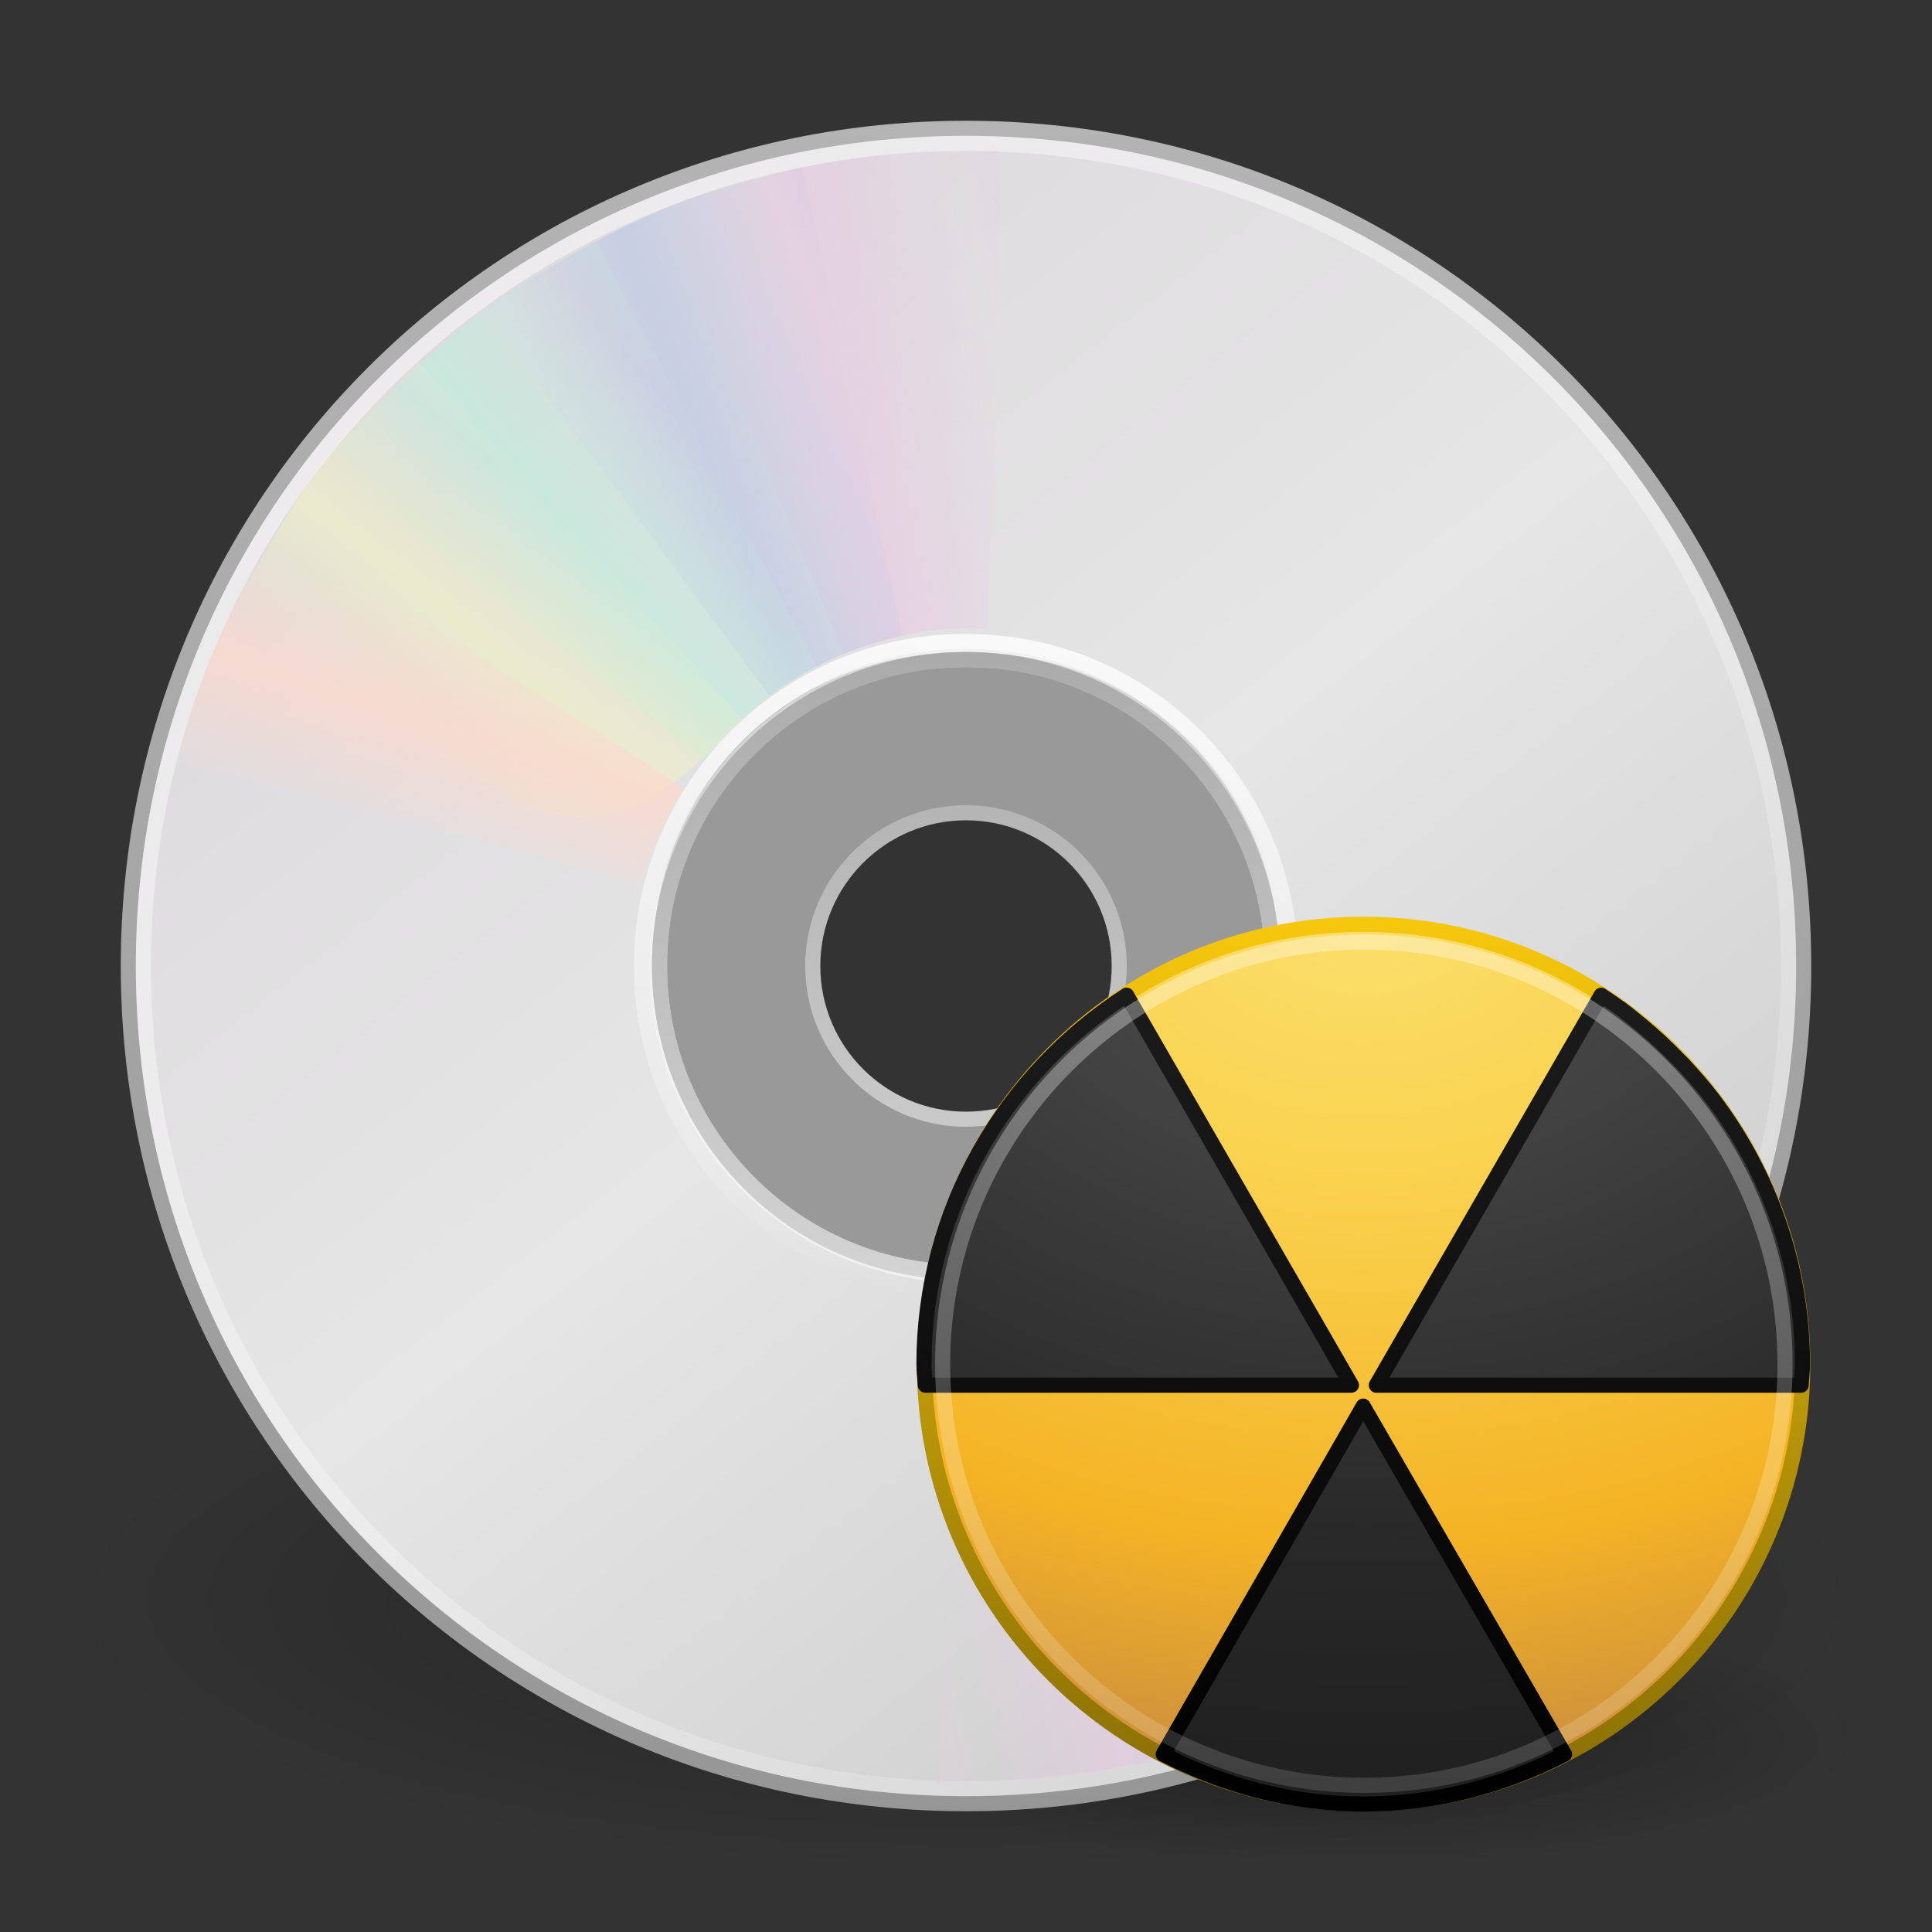 <?xml version="1.0" encoding="UTF-8" standalone="no"?>
<!-- Created with Inkscape (http://www.inkscape.org/) -->

<svg
   xmlns:dc="http://purl.org/dc/elements/1.1/"
   xmlns:cc="http://creativecommons.org/ns#"
   xmlns:rdf="http://www.w3.org/1999/02/22-rdf-syntax-ns#"
   xmlns:svg="http://www.w3.org/2000/svg"
   xmlns="http://www.w3.org/2000/svg"
   xmlns:xlink="http://www.w3.org/1999/xlink"
   xmlns:sodipodi="http://sodipodi.sourceforge.net/DTD/sodipodi-0.dtd"
   xmlns:inkscape="http://www.inkscape.org/namespaces/inkscape"
   version="1.0"
   width="128"
   height="128"
   id="svg3367"
   inkscape:version="0.47 r22583"
   sodipodi:docname="brasero128b.svg">
  <rect width="100%" height="100%" fill="#333333" stroke="none"/>
  <sodipodi:namedview
     pagecolor="#ffffff"
     bordercolor="#666666"
     borderopacity="1"
     objecttolerance="10"
     gridtolerance="10"
     guidetolerance="10"
     inkscape:pageopacity="0"
     inkscape:pageshadow="2"
     inkscape:window-width="640"
     inkscape:window-height="480"
     id="namedview4121"
     showgrid="false"
     showguides="true"
     inkscape:guide-bbox="true"
     inkscape:zoom="1.3037281"
     inkscape:cx="83.277945"
     inkscape:cy="29.676328"
     inkscape:current-layer="svg3367" />
  <defs
     id="defs3369">
    <linearGradient
       id="linearGradient23419">
      <stop
         id="stop23421"
         style="stop-color:#000000;stop-opacity:1"
         offset="0" />
      <stop
         id="stop23423"
         style="stop-color:#000000;stop-opacity:0"
         offset="1" />
    </linearGradient>
    <linearGradient
       id="linearGradient3772">
      <stop
         id="stop3774"
         style="stop-color:#b4b4b4;stop-opacity:1"
         offset="0" />
      <stop
         id="stop3776"
         style="stop-color:#969696;stop-opacity:1"
         offset="1" />
    </linearGradient>
    <linearGradient
       x1="12.274"
       y1="32.416"
       x2="35.391"
       y2="14.203"
       id="linearGradient3263"
       gradientUnits="userSpaceOnUse">
      <stop
         id="stop3265"
         style="stop-color:#dedbde;stop-opacity:1"
         offset="0" />
      <stop
         id="stop3267"
         style="stop-color:#e6e6e6;stop-opacity:1"
         offset="0.5" />
      <stop
         id="stop3269"
         style="stop-color:#d2d2d2;stop-opacity:1"
         offset="1" />
    </linearGradient>
    <linearGradient
       id="linearGradient3428">
      <stop
         id="stop3430"
         style="stop-color:#aaaaaa;stop-opacity:1"
         offset="0" />
      <stop
         id="stop3432"
         style="stop-color:#d4d4d4;stop-opacity:1"
         offset="1" />
    </linearGradient>
    <linearGradient
       id="linearGradient6036">
      <stop
         id="stop6038"
         style="stop-color:#ffffff;stop-opacity:1"
         offset="0" />
      <stop
         id="stop6040"
         style="stop-color:#ffffff;stop-opacity:0"
         offset="1" />
    </linearGradient>
    <linearGradient
       id="linearGradient3519">
      <stop
         id="stop3521"
         style="stop-color:#fcd9cd;stop-opacity:1"
         offset="0" />
      <stop
         id="stop3523"
         style="stop-color:#fcd9cd;stop-opacity:0"
         offset="1" />
    </linearGradient>
    <linearGradient
       id="linearGradient3511">
      <stop
         id="stop3513"
         style="stop-color:#ebeec7;stop-opacity:1"
         offset="0" />
      <stop
         id="stop3515"
         style="stop-color:#ebeec7;stop-opacity:0"
         offset="1" />
    </linearGradient>
    <linearGradient
       id="linearGradient3503">
      <stop
         id="stop3505"
         style="stop-color:#c4ebdd;stop-opacity:1"
         offset="0" />
      <stop
         id="stop3507"
         style="stop-color:#c4ebdd;stop-opacity:0"
         offset="1" />
    </linearGradient>
    <linearGradient
       id="linearGradient3495">
      <stop
         id="stop3497"
         style="stop-color:#c1cbe4;stop-opacity:1"
         offset="0" />
      <stop
         id="stop3499"
         style="stop-color:#c1cbe4;stop-opacity:0"
         offset="1" />
    </linearGradient>
    <linearGradient
       id="linearGradient3487">
      <stop
         id="stop3489"
         style="stop-color:#e6cde2;stop-opacity:1"
         offset="0" />
      <stop
         id="stop3491"
         style="stop-color:#e6cde2;stop-opacity:0"
         offset="1" />
    </linearGradient>
    <radialGradient
       cx="23.335"
       cy="41.636"
       r="22.627"
       fx="23.335"
       fy="41.636"
       id="radialGradient2584"
       xlink:href="#linearGradient23419"
       gradientUnits="userSpaceOnUse"
       gradientTransform="matrix(2.652,0,0,0.795,2.125,72.882)" />
    <linearGradient
       x1="10.502"
       y1="3.61"
       x2="48.799"
       y2="54.698"
       id="linearGradient2642"
       xlink:href="#linearGradient6036"
       gradientUnits="userSpaceOnUse"
       gradientTransform="matrix(2.753,0,0,2.753,-3.024,-4.821)" />
    <linearGradient
       x1="18.776"
       y1="4.038"
       x2="18.203"
       y2="45.962"
       id="linearGradient2651"
       xlink:href="#linearGradient6036"
       gradientUnits="userSpaceOnUse"
       gradientTransform="matrix(1.086,0,0,1.086,37.559,36.85)" />
    <linearGradient
       x1="21.448"
       y1="15.5"
       x2="21.448"
       y2="32.509"
       id="linearGradient2654"
       xlink:href="#linearGradient3428"
       gradientUnits="userSpaceOnUse"
       gradientTransform="matrix(2.538,0,0,2.538,3.085,3.085)" />
    <linearGradient
       x1="12.274"
       y1="32.416"
       x2="35.391"
       y2="14.203"
       id="linearGradient2658"
       xlink:href="#linearGradient3263"
       gradientUnits="userSpaceOnUse"
       gradientTransform="matrix(0,3.171,-3.171,0,137.261,-12.115)" />
    <linearGradient
       x1="-21.916"
       y1="3"
       x2="-21.916"
       y2="45.033"
       id="linearGradient2660"
       xlink:href="#linearGradient3772"
       gradientUnits="userSpaceOnUse"
       gradientTransform="matrix(2.707,0,0,2.707,135.108,-0.976)" />
    <linearGradient
       x1="20.58"
       y1="10.775"
       x2="24.274"
       y2="9.862"
       id="linearGradient2672"
       xlink:href="#linearGradient3487"
       gradientUnits="userSpaceOnUse"
       spreadMethod="reflect" />
    <linearGradient
       x1="17.495"
       y1="11.2"
       x2="21.047"
       y2="9.796"
       id="linearGradient2674"
       xlink:href="#linearGradient3495"
       gradientUnits="userSpaceOnUse"
       spreadMethod="reflect" />
    <linearGradient
       x1="14.085"
       y1="13.046"
       x2="16.994"
       y2="10.732"
       id="linearGradient2676"
       xlink:href="#linearGradient3503"
       gradientUnits="userSpaceOnUse"
       spreadMethod="reflect" />
    <linearGradient
       x1="12.372"
       y1="16.188"
       x2="14.609"
       y2="13.462"
       id="linearGradient2678"
       xlink:href="#linearGradient3511"
       gradientUnits="userSpaceOnUse"
       spreadMethod="reflect" />
    <linearGradient
       x1="10.609"
       y1="17.886"
       x2="9.73"
       y2="20.613"
       id="linearGradient2680"
       xlink:href="#linearGradient3519"
       gradientUnits="userSpaceOnUse"
       spreadMethod="reflect" />
    <linearGradient
       x1="20.58"
       y1="10.775"
       x2="24.274"
       y2="9.862"
       id="linearGradient2682"
       xlink:href="#linearGradient3487"
       gradientUnits="userSpaceOnUse"
       spreadMethod="reflect" />
    <linearGradient
       x1="17.495"
       y1="11.2"
       x2="21.047"
       y2="9.796"
       id="linearGradient2684"
       xlink:href="#linearGradient3495"
       gradientUnits="userSpaceOnUse"
       spreadMethod="reflect" />
    <linearGradient
       x1="14.085"
       y1="13.046"
       x2="16.994"
       y2="10.732"
       id="linearGradient2686"
       xlink:href="#linearGradient3503"
       gradientUnits="userSpaceOnUse"
       spreadMethod="reflect" />
    <linearGradient
       x1="12.372"
       y1="16.188"
       x2="14.609"
       y2="13.462"
       id="linearGradient2688"
       xlink:href="#linearGradient3511"
       gradientUnits="userSpaceOnUse"
       spreadMethod="reflect" />
    <linearGradient
       x1="10.609"
       y1="17.886"
       x2="9.73"
       y2="20.613"
       id="linearGradient2690"
       xlink:href="#linearGradient3519"
       gradientUnits="userSpaceOnUse"
       spreadMethod="reflect" />
    <linearGradient
       id="linearGradient4873">
      <stop
         id="stop4875"
         style="stop-color:#ffffff;stop-opacity:1"
         offset="0" />
      <stop
         id="stop4877"
         style="stop-color:#ffffff;stop-opacity:0"
         offset="1" />
    </linearGradient>
    <linearGradient
       id="linearGradient5039">
      <stop
         offset="0"
         style="stop-color:#505050;stop-opacity:1;"
         id="stop5041" />
      <stop
         offset="0.262"
         style="stop-color:#414141;stop-opacity:1;"
         id="stop5043" />
      <stop
         offset="0.623"
         style="stop-color:#282828;stop-opacity:1;"
         id="stop5045" />
      <stop
         offset="1"
         style="stop-color:#1b1b1b;stop-opacity:1;"
         id="stop5047" />
    </linearGradient>
    <linearGradient
       id="linearGradient5057">
      <stop
         offset="0"
         style="stop-color:#000000;stop-opacity:1;"
         id="stop5059" />
      <stop
         offset="1"
         style="stop-color:#1e1e1e;stop-opacity:1;"
         id="stop5061" />
    </linearGradient>
    <linearGradient
       id="linearGradient3242">
      <stop
         id="stop3244"
         style="stop-color:#fadf6e;stop-opacity:1"
         offset="0" />
      <stop
         id="stop3246"
         style="stop-color:#fad350;stop-opacity:1"
         offset="0.262" />
      <stop
         id="stop3248"
         style="stop-color:#f4b325;stop-opacity:1"
         offset="0.623" />
      <stop
         id="stop3250"
         style="stop-color:#ae744f;stop-opacity:1"
         offset="1" />
    </linearGradient>
    <linearGradient
       id="linearGradient2490">
      <stop
         id="stop2492"
         style="stop-color:#866c05;stop-opacity:1;"
         offset="0" />
      <stop
         id="stop2494"
         style="stop-color:#f7c80d;stop-opacity:1;"
         offset="1" />
    </linearGradient>
    <radialGradient
       inkscape:collect="always"
       xlink:href="#linearGradient3242"
       id="radialGradient4332"
       gradientUnits="userSpaceOnUse"
       gradientTransform="matrix(-5.4957147e-7,3.418,-4.506,-7.2628447e-7,-89.663,-54.079)"
       cx="23.896"
       cy="3.99"
       fx="23.896"
       fy="3.99"
       r="20.397" />
    <linearGradient
       inkscape:collect="always"
       xlink:href="#linearGradient2490"
       id="linearGradient4334"
       gradientUnits="userSpaceOnUse"
       gradientTransform="matrix(1.43,0,0,1.432,-141.966,24.548)"
       x1="18.379"
       y1="44.98"
       x2="18.379"
       y2="3.082" />
    <radialGradient
       inkscape:collect="always"
       xlink:href="#linearGradient5039"
       id="radialGradient4336"
       gradientUnits="userSpaceOnUse"
       gradientTransform="matrix(-9.7097764e-7,6.337,-8.355,-1.2831925e-6,89.022,-199.027)"
       cx="35.759"
       cy="23.538"
       fx="35.759"
       fy="23.538"
       r="11" />
    <linearGradient
       inkscape:collect="always"
       xlink:href="#linearGradient5057"
       id="linearGradient4338"
       gradientUnits="userSpaceOnUse"
       gradientTransform="matrix(2.772,0,0,2.775,-206.749,-40.529)"
       x1="32.859"
       y1="46.664"
       x2="32.859"
       y2="25.043" />
    <linearGradient
       inkscape:collect="always"
       xlink:href="#linearGradient4873"
       id="linearGradient4340"
       gradientUnits="userSpaceOnUse"
       gradientTransform="matrix(1.499,0,0,1.499,-44.838,52.73)"
       x1="63.397"
       y1="-17.948"
       x2="63.397"
       y2="18.707" />
    <linearGradient
       id="linearGradient8838-6">
      <stop
         id="stop8840-9"
         style="stop-color:#000000;stop-opacity:1"
         offset="0" />
      <stop
         id="stop8842-2"
         style="stop-color:#000000;stop-opacity:0"
         offset="1" />
    </linearGradient>
    <radialGradient
       r="10.625"
       fy="4.625"
       fx="62.625"
       cy="4.625"
       cx="62.625"
       gradientTransform="matrix(3.13,0,0,0.783,-105.689,111.717)"
       gradientUnits="userSpaceOnUse"
       id="radialGradient3234"
       xlink:href="#linearGradient8838-6"
       inkscape:collect="always" />
  </defs>
  <path
     d="m 123.6,115.34 c 0,4.598 -14.89,8.325 -33.259,8.325 -18.368,0 -33.259,-3.727 -33.259,-8.325 0,-4.598 14.89,-8.325 33.259,-8.325 18.368,0 33.259,3.727 33.259,8.325 l 0,0 z"
     id="path8836-2"
     style="opacity:0.3;fill:url(#radialGradient3234);fill-opacity:1;fill-rule:evenodd;stroke:none;stroke-width:1;marker:none;visibility:visible;display:inline;overflow:visible" />
  <path
     d="M 124,106 C 124.003,115.941 97.139,124 64,124 30.861,124 3.997,115.941 4,106 3.997,96.059 30.861,88 64,88 c 33.139,0 60.003,8.059 60,18 z"
     id="path23417"
     style="opacity:0.3;fill:url(#radialGradient2584);fill-opacity:1;fill-rule:evenodd;stroke:none;stroke-width:2;marker:none;visibility:visible;display:inline;overflow:visible" />
  <path
     d="M 119.5,64 C 119.5,33.237 94.763,8.5 64,8.5 33.237,8.5 8.5,33.237 8.5,64 8.5,94.763 33.237,119.5 64,119.5 c 30.763,-1e-5 55.5,-24.737 55.5,-55.5 z m -35.195,0 c 0,11.176 -8.905,20.305 -20.305,20.305 -11.623,0 -20.305,-9.355 -20.305,-20.305 0,-11.174 8.234,-20.305 20.305,-20.305 12.071,0 20.305,9.352 20.305,20.305 z"
     id="path2781"
     style="fill:url(#linearGradient2658);fill-rule:nonzero;stroke:url(#linearGradient2660);stroke-width:1;stroke-miterlimit:4;stroke-opacity:1" />
  <path
     d="m 64,43 c -11.592,0 -21,9.408 -21,21 0,11.592 9.408,21 21,21 11.592,0 21,-9.408 21,-21 0,-11.592 -9.408,-21 -21,-21 z m 0,10.5 c 5.796,0 10.5,4.704 10.5,10.5 0,5.796 -4.704,10.5 -10.5,10.5 -5.796,0 -10.5,-4.704 -10.5,-10.5 0,-5.796 4.704,-10.5 10.5,-10.5 z"
     id="path2474"
     style="opacity:0.5;fill:#ffffff;fill-opacity:1;fill-rule:nonzero;stroke:none;stroke-width:1;marker:none;visibility:visible;display:inline;overflow:visible;enable-background:accumulate" />
  <path
     d="m 64,43.695 c -11.208,0 -20.305,9.097 -20.305,20.305 0,11.208 9.097,20.305 20.305,20.305 11.208,0 20.305,-9.097 20.305,-20.305 0,-11.208 -9.097,-20.305 -20.305,-20.305 z m 0,10.152 c 5.604,0 10.152,4.548 10.152,10.152 0,5.604 -4.548,10.152 -10.152,10.152 -5.604,0 -10.152,-4.548 -10.152,-10.152 0,-5.604 4.548,-10.152 10.152,-10.152 z"
     id="path3418"
     style="fill:none;stroke:url(#linearGradient2654);stroke-width:1;stroke-linecap:butt;stroke-linejoin:round;stroke-miterlimit:4;stroke-opacity:1;stroke-dasharray:none;stroke-dashoffset:0;marker:none;visibility:visible;display:inline;overflow:visible;enable-background:accumulate" />
  <g
     transform="matrix(2.732,0,0,2.732,-1.09,-1.074)"
     id="g3527">
    <path
       d="M 15.857,5.731 20.625,16.344 C 21.66,15.885 22.795,15.625 24,15.625 c 0.032,0 0.062,-3.6e-4 0.094,0 L 24.108,4.005 c -2.942,-0.071 -5.543,0.657 -8.251,1.726 z"
       transform="matrix(1,0.028,-0.028,1,0.692,-0.671)"
       id="path3296"
       style="opacity:0.8;fill:url(#linearGradient2672);fill-opacity:1;fill-rule:nonzero;stroke:none" />
    <path
       d="m 12.121,7.906 6.931,9.36 c 0.913,-0.67 1.966,-1.167 3.143,-1.425 0.031,-0.007 0.06,-0.014 0.092,-0.02 L 19.857,4.426 c -2.889,0.561 -5.32,1.856 -7.736,3.48 z"
       id="path3308"
       style="opacity:0.8;fill:url(#linearGradient2674);fill-opacity:1;fill-rule:nonzero;stroke:none" />
    <path
       d="m 8.252,11.647 9.214,7.156 c 0.709,-0.883 1.597,-1.636 2.667,-2.19 0.028,-0.015 0.055,-0.029 0.083,-0.043 L 14.866,6.251 C 12.221,7.541 10.166,9.452 8.252,11.647 z"
       id="path3310"
       style="opacity:0.8;fill:url(#linearGradient2676);fill-opacity:1;fill-rule:nonzero;stroke:none" />
    <path
       d="m 5.633,16.074 c 7.175,2.242 7.85,7.031 12.777,1.754 L 10.5,9.132 C 8.279,11.063 6.913,13.459 5.633,16.074 z"
       id="path3312"
       style="opacity:0.8;fill:url(#linearGradient2678);fill-opacity:1;fill-rule:nonzero;stroke:none" />
    <path
       d="M 7.155,13.193 C 5.972,14.945 5.248,16.83 4.63,18.837 L 15.969,21.812 C 16.184,21.049 16.487,20.298 16.938,19.594 16.955,19.567 16.982,19.527 17,19.5 L 7.155,13.193 z"
       id="path3314"
       style="opacity:0.8;fill:url(#linearGradient2680);fill-opacity:1;fill-rule:nonzero;stroke:none" />
  </g>
  <path
     d="M 64,9.5 C 33.791,9.5 9.5,33.791 9.5,64 9.5,94.209 33.791,118.5 64,118.5 94.209,118.5 118.5,94.209 118.5,64 118.5,33.791 94.209,9.5 64,9.5 l 0,0 0,0 z"
     id="path3272"
     style="opacity:0.5;fill:none;stroke:url(#linearGradient2642);stroke-width:1;stroke-miterlimit:4;stroke-opacity:1" />
  <g
     transform="matrix(-2.707,0,0,-2.707,128.976,128.951)"
     id="g3297">
    <path
       d="M 15.857,5.731 20.625,16.344 C 21.66,15.885 22.795,15.625 24,15.625 c 0.032,0 0.062,-3.6e-4 0.094,0 L 24.108,4.005 c -2.942,-0.071 -5.543,0.657 -8.251,1.726 z"
       transform="matrix(1,0.028,-0.028,1,0.692,-0.671)"
       id="path3299"
       style="opacity:0.8;fill:url(#linearGradient2682);fill-opacity:1;fill-rule:nonzero;stroke:none" />
    <path
       d="m 12.121,7.906 6.931,9.36 c 0.913,-0.67 1.966,-1.167 3.143,-1.425 0.031,-0.007 0.06,-0.014 0.092,-0.02 L 19.857,4.426 c -2.889,0.561 -5.32,1.856 -7.736,3.48 z"
       id="path3301"
       style="opacity:0.8;fill:url(#linearGradient2684);fill-opacity:1;fill-rule:nonzero;stroke:none" />
    <path
       d="m 8.252,11.647 9.214,7.156 c 0.709,-0.883 1.597,-1.636 2.667,-2.19 0.028,-0.015 0.055,-0.029 0.083,-0.043 L 14.866,6.251 C 12.221,7.541 10.166,9.452 8.252,11.647 z"
       id="path3303"
       style="opacity:0.8;fill:url(#linearGradient2686);fill-opacity:1;fill-rule:nonzero;stroke:none" />
    <path
       d="m 5.633,16.074 c 7.175,2.242 7.85,7.031 12.777,1.754 L 10.5,9.132 C 8.279,11.063 6.913,13.459 5.633,16.074 z"
       id="path3305"
       style="opacity:0.8;fill:url(#linearGradient2688);fill-opacity:1;fill-rule:nonzero;stroke:none" />
    <path
       d="M 7.155,13.193 C 5.972,14.945 5.248,16.83 4.63,18.837 L 15.969,21.812 C 16.184,21.049 16.487,20.298 16.938,19.594 16.955,19.567 16.982,19.527 17,19.5 L 7.155,13.193 z"
       id="path3307"
       style="opacity:0.8;fill:url(#linearGradient2690);fill-opacity:1;fill-rule:nonzero;stroke:none" />
  </g>
  <path
     d="m 64,42.5 c -11.917,0 -21.5,9.583 -21.5,21.5 0,11.917 9.583,21.5 21.5,21.5 11.917,0 21.5,-9.583 21.5,-21.5 0,-11.917 -9.583,-21.5 -21.5,-21.5 l 0,0 0,0 z"
     id="path3281"
     style="opacity:0.8;fill:none;stroke:url(#linearGradient2651);stroke-width:1;stroke-miterlimit:4;stroke-opacity:1" />
  <g
     id="g4324"
     transform="translate(197.982,31.452)">
    <path
       d="m -107.641,29.784 c -16.054,0 -29.096,13.057 -29.096,29.131 0,16.073 13.042,29.131 29.096,29.131 16.054,0 29.096,-13.057 29.096,-29.131 0,-16.073 -13.042,-29.131 -29.096,-29.131 z"
       id="path2555"
       style="fill:url(#radialGradient4332);fill-opacity:1;stroke:url(#linearGradient4334);stroke-width:1.004;stroke-linecap:round;stroke-linejoin:round;stroke-miterlimit:4;stroke-opacity:1;stroke-dasharray:none;stroke-dashoffset:0" />
    <path
       sodipodi:nodetypes="csccccccsssssscccscc"
       id="rect4411"
       d="m -123.342,34.479 c -8.046,5.187 -13.425,14.174 -13.425,24.453 0,0.473 0.064,0.92 0.087,1.387 l 28.235,0 -14.897,-25.841 z m 31.44,0 -14.897,25.841 28.149,0 c 0.022,-0.467 0.087,-0.915 0.087,-1.387 0,-6.565 -2.214,-12.646 -5.89,-17.516 -0.622,-0.824 -1.304,-1.593 -1.992,-2.341 -0.083,-0.088 -0.176,-0.173 -0.26,-0.26 -0.784,-0.816 -1.638,-1.62 -2.512,-2.341 -0.435,-0.356 -0.857,-0.709 -1.299,-1.041 -0.456,-0.333 -0.92,-0.643 -1.386,-0.954 z m -15.763,27.228 -13.252,23.066 c 3.985,2.055 8.465,3.295 13.252,3.295 4.808,0 9.34,-1.223 13.338,-3.295 L -107.666,61.707 z"
       style="color:#000000;fill:url(#radialGradient4336);fill-opacity:1;fill-rule:nonzero;stroke:url(#linearGradient4338);stroke-width:1;stroke-linecap:round;stroke-linejoin:round;stroke-miterlimit:4;stroke-opacity:1;stroke-dasharray:none;stroke-dashoffset:0.45;marker:none;visibility:visible;display:inline;overflow:visible;enable-background:accumulate" />
    <path
       d="M 48.406,33.562 C 40.745,33.562 34.5,39.806 34.5,47.469 c 0,7.663 6.247,13.875 13.906,13.875 7.659,0 13.875,-6.215 13.875,-13.875 0,-7.66 -6.214,-13.906 -13.875,-13.906 z"
       id="path3744"
       style="opacity:0.4;fill:none;stroke:url(#linearGradient4340);stroke-width:0.498;stroke-miterlimit:4;stroke-opacity:1;stroke-dasharray:none"
       inkscape:original="M 48.40625 34.34375 C 41.1667 34.34375 35.28125 40.228453 35.28125 47.46875 C 35.28125 54.709318 41.1667 60.5625 48.40625 60.5625 C 55.645133 60.5625 61.5 54.709383 61.5 47.46875 C 61.5 40.228453 55.645133 34.34375 48.40625 34.34375 z "
       inkscape:radius="0.77864921"
       sodipodi:type="inkscape:offset"
       transform="matrix(2.009,0,0,2.011,-204.841,-36.532)" />
  </g>
</svg>
